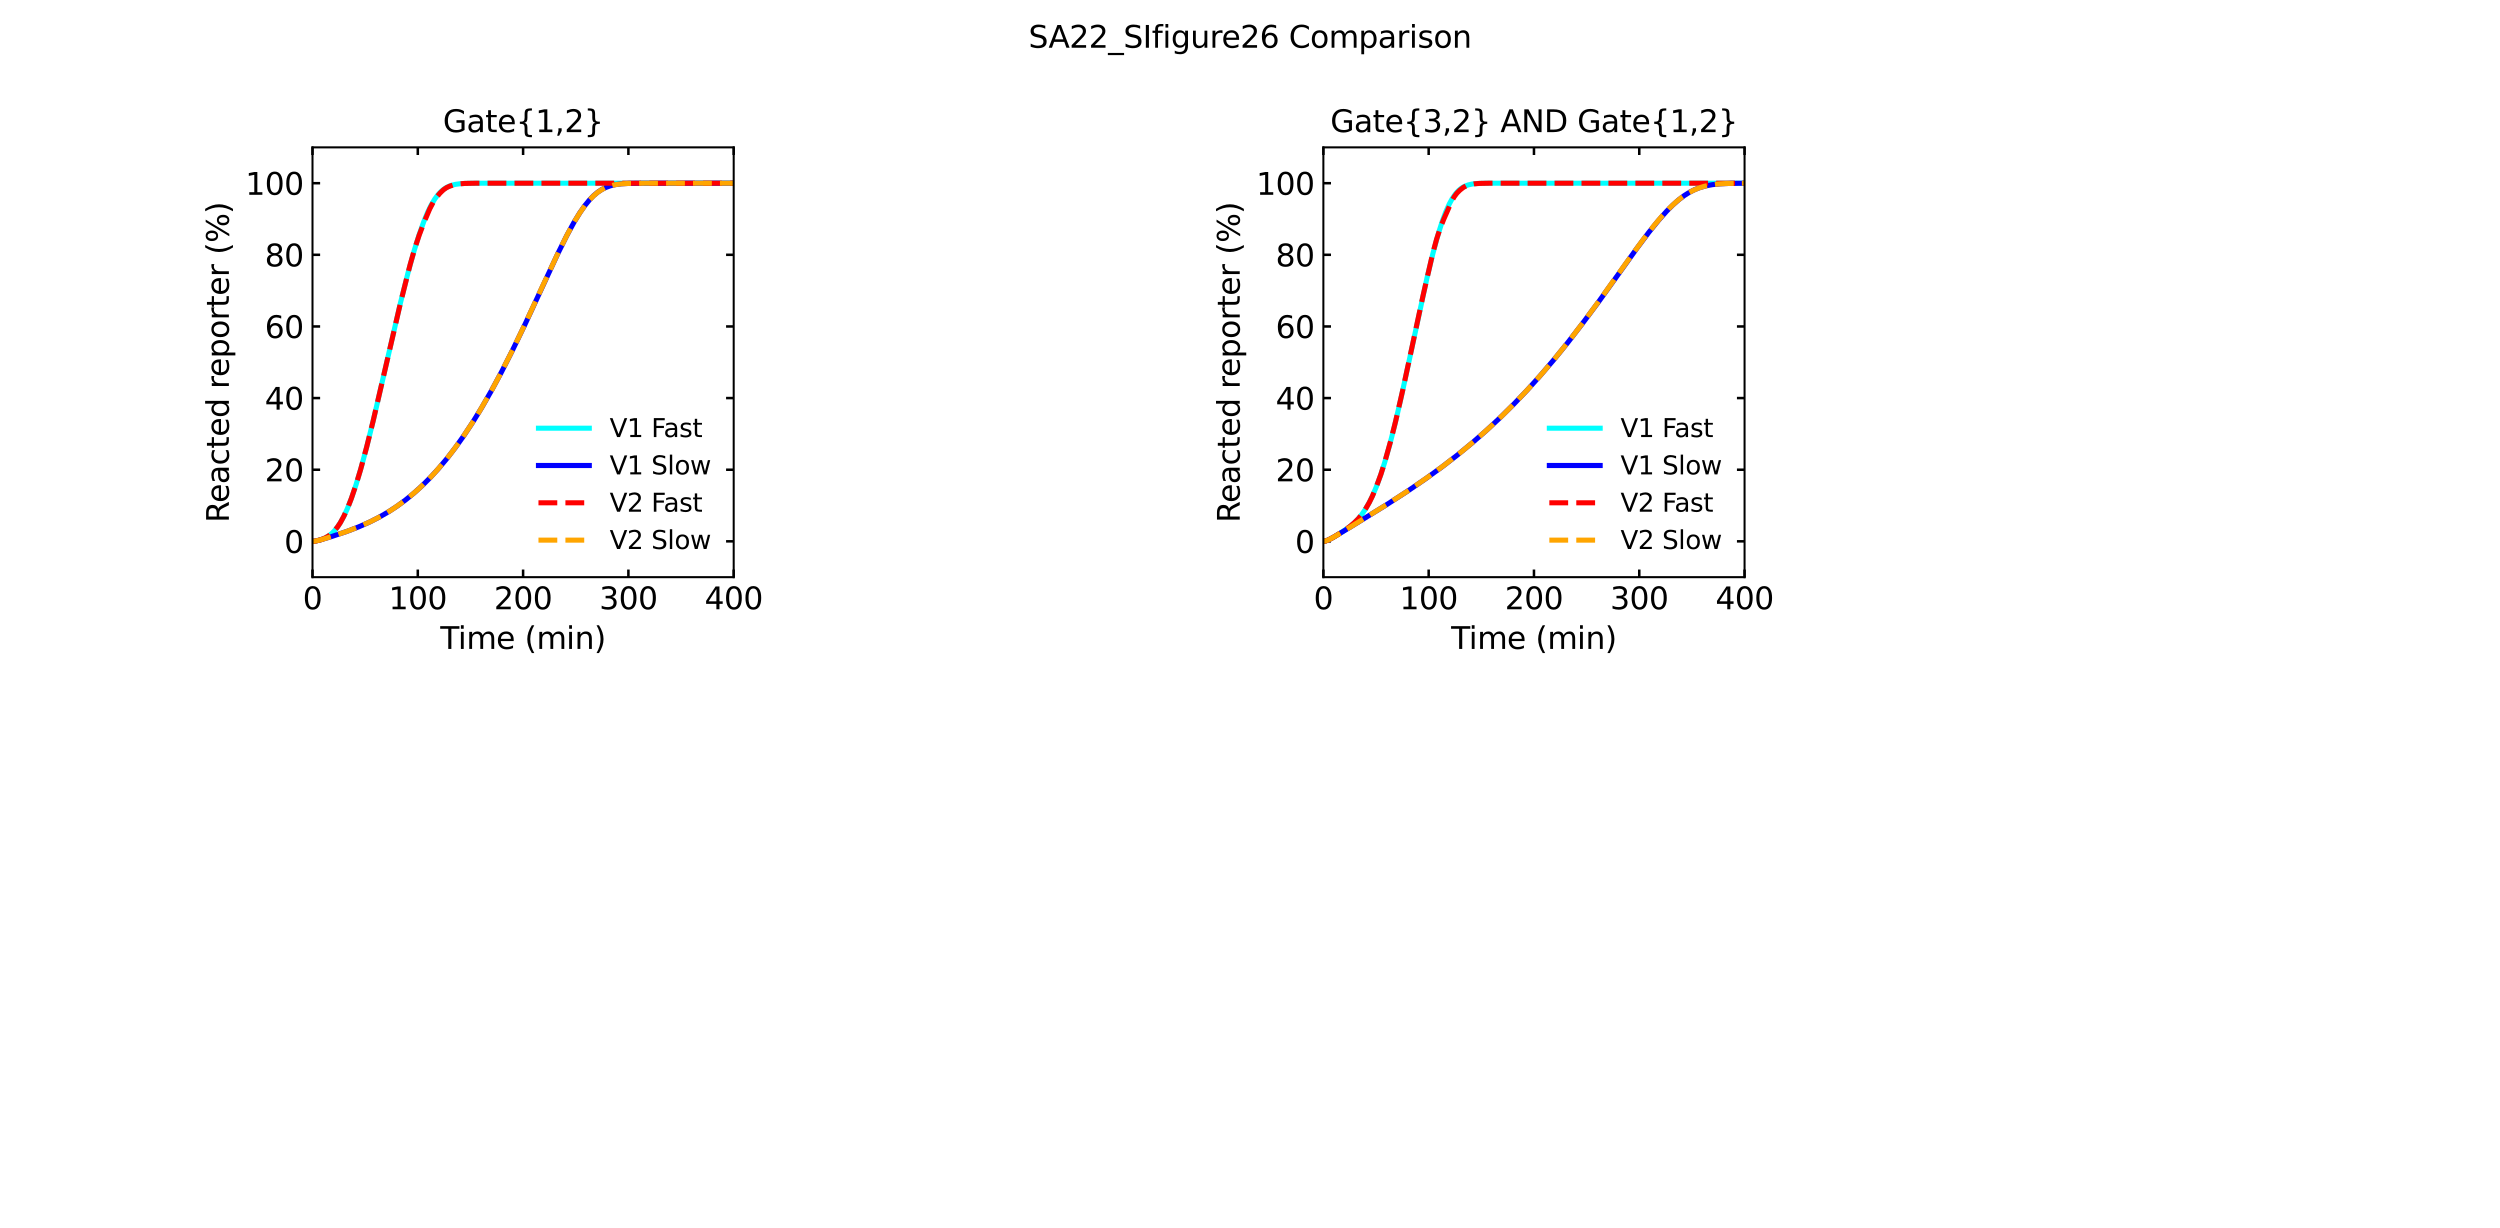 <?xml version="1.0" encoding="utf-8" standalone="no"?>
<!DOCTYPE svg PUBLIC "-//W3C//DTD SVG 1.1//EN"
  "http://www.w3.org/Graphics/SVG/1.1/DTD/svg11.dtd">
<svg xmlns:xlink="http://www.w3.org/1999/xlink" width="983.52pt" height="483.12pt" viewBox="0 0 983.52 483.12" xmlns="http://www.w3.org/2000/svg" version="1.1">
 <defs>
  <style type="text/css">*{stroke-linejoin: round; stroke-linecap: butt}</style>
 </defs>
 <g id="figure_1">
  <g id="patch_1">
   <path d="M 0 483.12 
L 983.52 483.12 
L 983.52 0 
L 0 0 
z
" style="fill: #ffffff"/>
  </g>
  <g id="axes_1">
   <g id="patch_2">
    <path d="M 122.94 227.066 
L 288.642 227.066 
L 288.642 57.974 
L 122.94 57.974 
z
" style="fill: #ffffff"/>
   </g>
   <g id="matplotlib.axis_1">
    <g id="xtick_1">
     <g id="line2d_1">
      <defs>
       <path id="m96dd3cc6e0" d="M 0 0 
L 0 -3 
" style="stroke: #000000"/>
      </defs>
      <g>
       <use xlink:href="#m96dd3cc6e0" x="122.94" y="227.066" style="stroke: #000000"/>
      </g>
     </g>
     <g id="line2d_2">
      <defs>
       <path id="m9568bfe55d" d="M 0 0 
L 0 3 
" style="stroke: #000000"/>
      </defs>
      <g>
       <use xlink:href="#m9568bfe55d" x="122.94" y="57.974" style="stroke: #000000"/>
      </g>
     </g>
     <g id="text_1">
      <!-- 0 -->
      <g transform="translate(119.123 239.685)scale(0.12 -0.12)">
       <defs>
        <path id="DejaVuSans-30" d="M 2034 4250 
Q 1547 4250 1301 3770 
Q 1056 3291 1056 2328 
Q 1056 1369 1301 889 
Q 1547 409 2034 409 
Q 2525 409 2770 889 
Q 3016 1369 3016 2328 
Q 3016 3291 2770 3770 
Q 2525 4250 2034 4250 
z
M 2034 4750 
Q 2819 4750 3233 4129 
Q 3647 3509 3647 2328 
Q 3647 1150 3233 529 
Q 2819 -91 2034 -91 
Q 1250 -91 836 529 
Q 422 1150 422 2328 
Q 422 3509 836 4129 
Q 1250 4750 2034 4750 
z
" transform="scale(0.016)"/>
       </defs>
       <use xlink:href="#DejaVuSans-30"/>
      </g>
     </g>
    </g>
    <g id="xtick_2">
     <g id="line2d_3">
      <g>
       <use xlink:href="#m96dd3cc6e0" x="164.365" y="227.066" style="stroke: #000000"/>
      </g>
     </g>
     <g id="line2d_4">
      <g>
       <use xlink:href="#m9568bfe55d" x="164.365" y="57.974" style="stroke: #000000"/>
      </g>
     </g>
     <g id="text_2">
      <!-- 100 -->
      <g transform="translate(152.913 239.685)scale(0.12 -0.12)">
       <defs>
        <path id="DejaVuSans-31" d="M 794 531 
L 1825 531 
L 1825 4091 
L 703 3866 
L 703 4441 
L 1819 4666 
L 2450 4666 
L 2450 531 
L 3481 531 
L 3481 0 
L 794 0 
L 794 531 
z
" transform="scale(0.016)"/>
       </defs>
       <use xlink:href="#DejaVuSans-31"/>
       <use xlink:href="#DejaVuSans-30" x="63.623"/>
       <use xlink:href="#DejaVuSans-30" x="127.246"/>
      </g>
     </g>
    </g>
    <g id="xtick_3">
     <g id="line2d_5">
      <g>
       <use xlink:href="#m96dd3cc6e0" x="205.791" y="227.066" style="stroke: #000000"/>
      </g>
     </g>
     <g id="line2d_6">
      <g>
       <use xlink:href="#m9568bfe55d" x="205.791" y="57.974" style="stroke: #000000"/>
      </g>
     </g>
     <g id="text_3">
      <!-- 200 -->
      <g transform="translate(194.338 239.685)scale(0.12 -0.12)">
       <defs>
        <path id="DejaVuSans-32" d="M 1228 531 
L 3431 531 
L 3431 0 
L 469 0 
L 469 531 
Q 828 903 1448 1529 
Q 2069 2156 2228 2338 
Q 2531 2678 2651 2914 
Q 2772 3150 2772 3378 
Q 2772 3750 2511 3984 
Q 2250 4219 1831 4219 
Q 1534 4219 1204 4116 
Q 875 4013 500 3803 
L 500 4441 
Q 881 4594 1212 4672 
Q 1544 4750 1819 4750 
Q 2544 4750 2975 4387 
Q 3406 4025 3406 3419 
Q 3406 3131 3298 2873 
Q 3191 2616 2906 2266 
Q 2828 2175 2409 1742 
Q 1991 1309 1228 531 
z
" transform="scale(0.016)"/>
       </defs>
       <use xlink:href="#DejaVuSans-32"/>
       <use xlink:href="#DejaVuSans-30" x="63.623"/>
       <use xlink:href="#DejaVuSans-30" x="127.246"/>
      </g>
     </g>
    </g>
    <g id="xtick_4">
     <g id="line2d_7">
      <g>
       <use xlink:href="#m96dd3cc6e0" x="247.216" y="227.066" style="stroke: #000000"/>
      </g>
     </g>
     <g id="line2d_8">
      <g>
       <use xlink:href="#m9568bfe55d" x="247.216" y="57.974" style="stroke: #000000"/>
      </g>
     </g>
     <g id="text_4">
      <!-- 300 -->
      <g transform="translate(235.764 239.685)scale(0.12 -0.12)">
       <defs>
        <path id="DejaVuSans-33" d="M 2597 2516 
Q 3050 2419 3304 2112 
Q 3559 1806 3559 1356 
Q 3559 666 3084 287 
Q 2609 -91 1734 -91 
Q 1441 -91 1130 -33 
Q 819 25 488 141 
L 488 750 
Q 750 597 1062 519 
Q 1375 441 1716 441 
Q 2309 441 2620 675 
Q 2931 909 2931 1356 
Q 2931 1769 2642 2001 
Q 2353 2234 1838 2234 
L 1294 2234 
L 1294 2753 
L 1863 2753 
Q 2328 2753 2575 2939 
Q 2822 3125 2822 3475 
Q 2822 3834 2567 4026 
Q 2313 4219 1838 4219 
Q 1578 4219 1281 4162 
Q 984 4106 628 3988 
L 628 4550 
Q 988 4650 1302 4700 
Q 1616 4750 1894 4750 
Q 2613 4750 3031 4423 
Q 3450 4097 3450 3541 
Q 3450 3153 3228 2886 
Q 3006 2619 2597 2516 
z
" transform="scale(0.016)"/>
       </defs>
       <use xlink:href="#DejaVuSans-33"/>
       <use xlink:href="#DejaVuSans-30" x="63.623"/>
       <use xlink:href="#DejaVuSans-30" x="127.246"/>
      </g>
     </g>
    </g>
    <g id="xtick_5">
     <g id="line2d_9">
      <g>
       <use xlink:href="#m96dd3cc6e0" x="288.642" y="227.066" style="stroke: #000000"/>
      </g>
     </g>
     <g id="line2d_10">
      <g>
       <use xlink:href="#m9568bfe55d" x="288.642" y="57.974" style="stroke: #000000"/>
      </g>
     </g>
     <g id="text_5">
      <!-- 400 -->
      <g transform="translate(277.189 239.685)scale(0.12 -0.12)">
       <defs>
        <path id="DejaVuSans-34" d="M 2419 4116 
L 825 1625 
L 2419 1625 
L 2419 4116 
z
M 2253 4666 
L 3047 4666 
L 3047 1625 
L 3713 1625 
L 3713 1100 
L 3047 1100 
L 3047 0 
L 2419 0 
L 2419 1100 
L 313 1100 
L 313 1709 
L 2253 4666 
z
" transform="scale(0.016)"/>
       </defs>
       <use xlink:href="#DejaVuSans-34"/>
       <use xlink:href="#DejaVuSans-30" x="63.623"/>
       <use xlink:href="#DejaVuSans-30" x="127.246"/>
      </g>
     </g>
    </g>
    <g id="text_6">
     <!-- Time (min) -->
     <g transform="translate(173.208 255.298)scale(0.12 -0.12)">
      <defs>
       <path id="DejaVuSans-54" d="M -19 4666 
L 3928 4666 
L 3928 4134 
L 2272 4134 
L 2272 0 
L 1638 0 
L 1638 4134 
L -19 4134 
L -19 4666 
z
" transform="scale(0.016)"/>
       <path id="DejaVuSans-69" d="M 603 3500 
L 1178 3500 
L 1178 0 
L 603 0 
L 603 3500 
z
M 603 4863 
L 1178 4863 
L 1178 4134 
L 603 4134 
L 603 4863 
z
" transform="scale(0.016)"/>
       <path id="DejaVuSans-6d" d="M 3328 2828 
Q 3544 3216 3844 3400 
Q 4144 3584 4550 3584 
Q 5097 3584 5394 3201 
Q 5691 2819 5691 2113 
L 5691 0 
L 5113 0 
L 5113 2094 
Q 5113 2597 4934 2840 
Q 4756 3084 4391 3084 
Q 3944 3084 3684 2787 
Q 3425 2491 3425 1978 
L 3425 0 
L 2847 0 
L 2847 2094 
Q 2847 2600 2669 2842 
Q 2491 3084 2119 3084 
Q 1678 3084 1418 2786 
Q 1159 2488 1159 1978 
L 1159 0 
L 581 0 
L 581 3500 
L 1159 3500 
L 1159 2956 
Q 1356 3278 1631 3431 
Q 1906 3584 2284 3584 
Q 2666 3584 2933 3390 
Q 3200 3197 3328 2828 
z
" transform="scale(0.016)"/>
       <path id="DejaVuSans-65" d="M 3597 1894 
L 3597 1613 
L 953 1613 
Q 991 1019 1311 708 
Q 1631 397 2203 397 
Q 2534 397 2845 478 
Q 3156 559 3463 722 
L 3463 178 
Q 3153 47 2828 -22 
Q 2503 -91 2169 -91 
Q 1331 -91 842 396 
Q 353 884 353 1716 
Q 353 2575 817 3079 
Q 1281 3584 2069 3584 
Q 2775 3584 3186 3129 
Q 3597 2675 3597 1894 
z
M 3022 2063 
Q 3016 2534 2758 2815 
Q 2500 3097 2075 3097 
Q 1594 3097 1305 2825 
Q 1016 2553 972 2059 
L 3022 2063 
z
" transform="scale(0.016)"/>
       <path id="DejaVuSans-20" transform="scale(0.016)"/>
       <path id="DejaVuSans-28" d="M 1984 4856 
Q 1566 4138 1362 3434 
Q 1159 2731 1159 2009 
Q 1159 1288 1364 580 
Q 1569 -128 1984 -844 
L 1484 -844 
Q 1016 -109 783 600 
Q 550 1309 550 2009 
Q 550 2706 781 3412 
Q 1013 4119 1484 4856 
L 1984 4856 
z
" transform="scale(0.016)"/>
       <path id="DejaVuSans-6e" d="M 3513 2113 
L 3513 0 
L 2938 0 
L 2938 2094 
Q 2938 2591 2744 2837 
Q 2550 3084 2163 3084 
Q 1697 3084 1428 2787 
Q 1159 2491 1159 1978 
L 1159 0 
L 581 0 
L 581 3500 
L 1159 3500 
L 1159 2956 
Q 1366 3272 1645 3428 
Q 1925 3584 2291 3584 
Q 2894 3584 3203 3211 
Q 3513 2838 3513 2113 
z
" transform="scale(0.016)"/>
       <path id="DejaVuSans-29" d="M 513 4856 
L 1013 4856 
Q 1481 4119 1714 3412 
Q 1947 2706 1947 2009 
Q 1947 1309 1714 600 
Q 1481 -109 1013 -844 
L 513 -844 
Q 928 -128 1133 580 
Q 1338 1288 1338 2009 
Q 1338 2731 1133 3434 
Q 928 4138 513 4856 
z
" transform="scale(0.016)"/>
      </defs>
      <use xlink:href="#DejaVuSans-54"/>
      <use xlink:href="#DejaVuSans-69" x="57.959"/>
      <use xlink:href="#DejaVuSans-6d" x="85.742"/>
      <use xlink:href="#DejaVuSans-65" x="183.154"/>
      <use xlink:href="#DejaVuSans-20" x="244.678"/>
      <use xlink:href="#DejaVuSans-28" x="276.465"/>
      <use xlink:href="#DejaVuSans-6d" x="315.479"/>
      <use xlink:href="#DejaVuSans-69" x="412.891"/>
      <use xlink:href="#DejaVuSans-6e" x="440.674"/>
      <use xlink:href="#DejaVuSans-29" x="504.053"/>
     </g>
    </g>
   </g>
   <g id="matplotlib.axis_2">
    <g id="ytick_1">
     <g id="line2d_11">
      <defs>
       <path id="m22b0c2c3ea" d="M 0 0 
L 3 0 
" style="stroke: #000000"/>
      </defs>
      <g>
       <use xlink:href="#m22b0c2c3ea" x="122.94" y="212.975" style="stroke: #000000"/>
      </g>
     </g>
     <g id="line2d_12">
      <defs>
       <path id="m6703cfefef" d="M 0 0 
L -3 0 
" style="stroke: #000000"/>
      </defs>
      <g>
       <use xlink:href="#m6703cfefef" x="288.642" y="212.975" style="stroke: #000000"/>
      </g>
     </g>
     <g id="text_7">
      <!-- 0 -->
      <g transform="translate(111.805 217.534)scale(0.12 -0.12)">
       <use xlink:href="#DejaVuSans-30"/>
      </g>
     </g>
    </g>
    <g id="ytick_2">
     <g id="line2d_13">
      <g>
       <use xlink:href="#m22b0c2c3ea" x="122.94" y="184.793" style="stroke: #000000"/>
      </g>
     </g>
     <g id="line2d_14">
      <g>
       <use xlink:href="#m6703cfefef" x="288.642" y="184.793" style="stroke: #000000"/>
      </g>
     </g>
     <g id="text_8">
      <!-- 20 -->
      <g transform="translate(104.17 189.352)scale(0.12 -0.12)">
       <use xlink:href="#DejaVuSans-32"/>
       <use xlink:href="#DejaVuSans-30" x="63.623"/>
      </g>
     </g>
    </g>
    <g id="ytick_3">
     <g id="line2d_15">
      <g>
       <use xlink:href="#m22b0c2c3ea" x="122.94" y="156.611" style="stroke: #000000"/>
      </g>
     </g>
     <g id="line2d_16">
      <g>
       <use xlink:href="#m6703cfefef" x="288.642" y="156.611" style="stroke: #000000"/>
      </g>
     </g>
     <g id="text_9">
      <!-- 40 -->
      <g transform="translate(104.17 161.17)scale(0.12 -0.12)">
       <use xlink:href="#DejaVuSans-34"/>
       <use xlink:href="#DejaVuSans-30" x="63.623"/>
      </g>
     </g>
    </g>
    <g id="ytick_4">
     <g id="line2d_17">
      <g>
       <use xlink:href="#m22b0c2c3ea" x="122.94" y="128.429" style="stroke: #000000"/>
      </g>
     </g>
     <g id="line2d_18">
      <g>
       <use xlink:href="#m6703cfefef" x="288.642" y="128.429" style="stroke: #000000"/>
      </g>
     </g>
     <g id="text_10">
      <!-- 60 -->
      <g transform="translate(104.17 132.988)scale(0.12 -0.12)">
       <defs>
        <path id="DejaVuSans-36" d="M 2113 2584 
Q 1688 2584 1439 2293 
Q 1191 2003 1191 1497 
Q 1191 994 1439 701 
Q 1688 409 2113 409 
Q 2538 409 2786 701 
Q 3034 994 3034 1497 
Q 3034 2003 2786 2293 
Q 2538 2584 2113 2584 
z
M 3366 4563 
L 3366 3988 
Q 3128 4100 2886 4159 
Q 2644 4219 2406 4219 
Q 1781 4219 1451 3797 
Q 1122 3375 1075 2522 
Q 1259 2794 1537 2939 
Q 1816 3084 2150 3084 
Q 2853 3084 3261 2657 
Q 3669 2231 3669 1497 
Q 3669 778 3244 343 
Q 2819 -91 2113 -91 
Q 1303 -91 875 529 
Q 447 1150 447 2328 
Q 447 3434 972 4092 
Q 1497 4750 2381 4750 
Q 2619 4750 2861 4703 
Q 3103 4656 3366 4563 
z
" transform="scale(0.016)"/>
       </defs>
       <use xlink:href="#DejaVuSans-36"/>
       <use xlink:href="#DejaVuSans-30" x="63.623"/>
      </g>
     </g>
    </g>
    <g id="ytick_5">
     <g id="line2d_19">
      <g>
       <use xlink:href="#m22b0c2c3ea" x="122.94" y="100.247" style="stroke: #000000"/>
      </g>
     </g>
     <g id="line2d_20">
      <g>
       <use xlink:href="#m6703cfefef" x="288.642" y="100.247" style="stroke: #000000"/>
      </g>
     </g>
     <g id="text_11">
      <!-- 80 -->
      <g transform="translate(104.17 104.806)scale(0.12 -0.12)">
       <defs>
        <path id="DejaVuSans-38" d="M 2034 2216 
Q 1584 2216 1326 1975 
Q 1069 1734 1069 1313 
Q 1069 891 1326 650 
Q 1584 409 2034 409 
Q 2484 409 2743 651 
Q 3003 894 3003 1313 
Q 3003 1734 2745 1975 
Q 2488 2216 2034 2216 
z
M 1403 2484 
Q 997 2584 770 2862 
Q 544 3141 544 3541 
Q 544 4100 942 4425 
Q 1341 4750 2034 4750 
Q 2731 4750 3128 4425 
Q 3525 4100 3525 3541 
Q 3525 3141 3298 2862 
Q 3072 2584 2669 2484 
Q 3125 2378 3379 2068 
Q 3634 1759 3634 1313 
Q 3634 634 3220 271 
Q 2806 -91 2034 -91 
Q 1263 -91 848 271 
Q 434 634 434 1313 
Q 434 1759 690 2068 
Q 947 2378 1403 2484 
z
M 1172 3481 
Q 1172 3119 1398 2916 
Q 1625 2713 2034 2713 
Q 2441 2713 2670 2916 
Q 2900 3119 2900 3481 
Q 2900 3844 2670 4047 
Q 2441 4250 2034 4250 
Q 1625 4250 1398 4047 
Q 1172 3844 1172 3481 
z
" transform="scale(0.016)"/>
       </defs>
       <use xlink:href="#DejaVuSans-38"/>
       <use xlink:href="#DejaVuSans-30" x="63.623"/>
      </g>
     </g>
    </g>
    <g id="ytick_6">
     <g id="line2d_21">
      <g>
       <use xlink:href="#m22b0c2c3ea" x="122.94" y="72.065" style="stroke: #000000"/>
      </g>
     </g>
     <g id="line2d_22">
      <g>
       <use xlink:href="#m6703cfefef" x="288.642" y="72.065" style="stroke: #000000"/>
      </g>
     </g>
     <g id="text_12">
      <!-- 100 -->
      <g transform="translate(96.535 76.624)scale(0.12 -0.12)">
       <use xlink:href="#DejaVuSans-31"/>
       <use xlink:href="#DejaVuSans-30" x="63.623"/>
       <use xlink:href="#DejaVuSans-30" x="127.246"/>
      </g>
     </g>
    </g>
    <g id="text_13">
     <!-- Reacted reporter (%) -->
     <g transform="translate(90.039 205.618)rotate(-90)scale(0.12 -0.12)">
      <defs>
       <path id="DejaVuSans-52" d="M 2841 2188 
Q 3044 2119 3236 1894 
Q 3428 1669 3622 1275 
L 4263 0 
L 3584 0 
L 2988 1197 
Q 2756 1666 2539 1819 
Q 2322 1972 1947 1972 
L 1259 1972 
L 1259 0 
L 628 0 
L 628 4666 
L 2053 4666 
Q 2853 4666 3247 4331 
Q 3641 3997 3641 3322 
Q 3641 2881 3436 2590 
Q 3231 2300 2841 2188 
z
M 1259 4147 
L 1259 2491 
L 2053 2491 
Q 2509 2491 2742 2702 
Q 2975 2913 2975 3322 
Q 2975 3731 2742 3939 
Q 2509 4147 2053 4147 
L 1259 4147 
z
" transform="scale(0.016)"/>
       <path id="DejaVuSans-61" d="M 2194 1759 
Q 1497 1759 1228 1600 
Q 959 1441 959 1056 
Q 959 750 1161 570 
Q 1363 391 1709 391 
Q 2188 391 2477 730 
Q 2766 1069 2766 1631 
L 2766 1759 
L 2194 1759 
z
M 3341 1997 
L 3341 0 
L 2766 0 
L 2766 531 
Q 2569 213 2275 61 
Q 1981 -91 1556 -91 
Q 1019 -91 701 211 
Q 384 513 384 1019 
Q 384 1609 779 1909 
Q 1175 2209 1959 2209 
L 2766 2209 
L 2766 2266 
Q 2766 2663 2505 2880 
Q 2244 3097 1772 3097 
Q 1472 3097 1187 3025 
Q 903 2953 641 2809 
L 641 3341 
Q 956 3463 1253 3523 
Q 1550 3584 1831 3584 
Q 2591 3584 2966 3190 
Q 3341 2797 3341 1997 
z
" transform="scale(0.016)"/>
       <path id="DejaVuSans-63" d="M 3122 3366 
L 3122 2828 
Q 2878 2963 2633 3030 
Q 2388 3097 2138 3097 
Q 1578 3097 1268 2742 
Q 959 2388 959 1747 
Q 959 1106 1268 751 
Q 1578 397 2138 397 
Q 2388 397 2633 464 
Q 2878 531 3122 666 
L 3122 134 
Q 2881 22 2623 -34 
Q 2366 -91 2075 -91 
Q 1284 -91 818 406 
Q 353 903 353 1747 
Q 353 2603 823 3093 
Q 1294 3584 2113 3584 
Q 2378 3584 2631 3529 
Q 2884 3475 3122 3366 
z
" transform="scale(0.016)"/>
       <path id="DejaVuSans-74" d="M 1172 4494 
L 1172 3500 
L 2356 3500 
L 2356 3053 
L 1172 3053 
L 1172 1153 
Q 1172 725 1289 603 
Q 1406 481 1766 481 
L 2356 481 
L 2356 0 
L 1766 0 
Q 1100 0 847 248 
Q 594 497 594 1153 
L 594 3053 
L 172 3053 
L 172 3500 
L 594 3500 
L 594 4494 
L 1172 4494 
z
" transform="scale(0.016)"/>
       <path id="DejaVuSans-64" d="M 2906 2969 
L 2906 4863 
L 3481 4863 
L 3481 0 
L 2906 0 
L 2906 525 
Q 2725 213 2448 61 
Q 2172 -91 1784 -91 
Q 1150 -91 751 415 
Q 353 922 353 1747 
Q 353 2572 751 3078 
Q 1150 3584 1784 3584 
Q 2172 3584 2448 3432 
Q 2725 3281 2906 2969 
z
M 947 1747 
Q 947 1113 1208 752 
Q 1469 391 1925 391 
Q 2381 391 2643 752 
Q 2906 1113 2906 1747 
Q 2906 2381 2643 2742 
Q 2381 3103 1925 3103 
Q 1469 3103 1208 2742 
Q 947 2381 947 1747 
z
" transform="scale(0.016)"/>
       <path id="DejaVuSans-72" d="M 2631 2963 
Q 2534 3019 2420 3045 
Q 2306 3072 2169 3072 
Q 1681 3072 1420 2755 
Q 1159 2438 1159 1844 
L 1159 0 
L 581 0 
L 581 3500 
L 1159 3500 
L 1159 2956 
Q 1341 3275 1631 3429 
Q 1922 3584 2338 3584 
Q 2397 3584 2469 3576 
Q 2541 3569 2628 3553 
L 2631 2963 
z
" transform="scale(0.016)"/>
       <path id="DejaVuSans-70" d="M 1159 525 
L 1159 -1331 
L 581 -1331 
L 581 3500 
L 1159 3500 
L 1159 2969 
Q 1341 3281 1617 3432 
Q 1894 3584 2278 3584 
Q 2916 3584 3314 3078 
Q 3713 2572 3713 1747 
Q 3713 922 3314 415 
Q 2916 -91 2278 -91 
Q 1894 -91 1617 61 
Q 1341 213 1159 525 
z
M 3116 1747 
Q 3116 2381 2855 2742 
Q 2594 3103 2138 3103 
Q 1681 3103 1420 2742 
Q 1159 2381 1159 1747 
Q 1159 1113 1420 752 
Q 1681 391 2138 391 
Q 2594 391 2855 752 
Q 3116 1113 3116 1747 
z
" transform="scale(0.016)"/>
       <path id="DejaVuSans-6f" d="M 1959 3097 
Q 1497 3097 1228 2736 
Q 959 2375 959 1747 
Q 959 1119 1226 758 
Q 1494 397 1959 397 
Q 2419 397 2687 759 
Q 2956 1122 2956 1747 
Q 2956 2369 2687 2733 
Q 2419 3097 1959 3097 
z
M 1959 3584 
Q 2709 3584 3137 3096 
Q 3566 2609 3566 1747 
Q 3566 888 3137 398 
Q 2709 -91 1959 -91 
Q 1206 -91 779 398 
Q 353 888 353 1747 
Q 353 2609 779 3096 
Q 1206 3584 1959 3584 
z
" transform="scale(0.016)"/>
       <path id="DejaVuSans-25" d="M 4653 2053 
Q 4381 2053 4226 1822 
Q 4072 1591 4072 1178 
Q 4072 772 4226 539 
Q 4381 306 4653 306 
Q 4919 306 5073 539 
Q 5228 772 5228 1178 
Q 5228 1588 5073 1820 
Q 4919 2053 4653 2053 
z
M 4653 2450 
Q 5147 2450 5437 2106 
Q 5728 1763 5728 1178 
Q 5728 594 5436 251 
Q 5144 -91 4653 -91 
Q 4153 -91 3862 251 
Q 3572 594 3572 1178 
Q 3572 1766 3864 2108 
Q 4156 2450 4653 2450 
z
M 1428 4353 
Q 1159 4353 1004 4120 
Q 850 3888 850 3481 
Q 850 3069 1003 2837 
Q 1156 2606 1428 2606 
Q 1700 2606 1854 2837 
Q 2009 3069 2009 3481 
Q 2009 3884 1853 4118 
Q 1697 4353 1428 4353 
z
M 4250 4750 
L 4750 4750 
L 1831 -91 
L 1331 -91 
L 4250 4750 
z
M 1428 4750 
Q 1922 4750 2215 4408 
Q 2509 4066 2509 3481 
Q 2509 2891 2217 2550 
Q 1925 2209 1428 2209 
Q 931 2209 642 2551 
Q 353 2894 353 3481 
Q 353 4063 643 4406 
Q 934 4750 1428 4750 
z
" transform="scale(0.016)"/>
      </defs>
      <use xlink:href="#DejaVuSans-52"/>
      <use xlink:href="#DejaVuSans-65" x="64.982"/>
      <use xlink:href="#DejaVuSans-61" x="126.506"/>
      <use xlink:href="#DejaVuSans-63" x="187.785"/>
      <use xlink:href="#DejaVuSans-74" x="242.766"/>
      <use xlink:href="#DejaVuSans-65" x="281.975"/>
      <use xlink:href="#DejaVuSans-64" x="343.498"/>
      <use xlink:href="#DejaVuSans-20" x="406.975"/>
      <use xlink:href="#DejaVuSans-72" x="438.762"/>
      <use xlink:href="#DejaVuSans-65" x="477.625"/>
      <use xlink:href="#DejaVuSans-70" x="539.148"/>
      <use xlink:href="#DejaVuSans-6f" x="602.625"/>
      <use xlink:href="#DejaVuSans-72" x="663.807"/>
      <use xlink:href="#DejaVuSans-74" x="704.92"/>
      <use xlink:href="#DejaVuSans-65" x="744.129"/>
      <use xlink:href="#DejaVuSans-72" x="805.652"/>
      <use xlink:href="#DejaVuSans-20" x="846.766"/>
      <use xlink:href="#DejaVuSans-28" x="878.553"/>
      <use xlink:href="#DejaVuSans-25" x="917.566"/>
      <use xlink:href="#DejaVuSans-29" x="1012.586"/>
     </g>
    </g>
   </g>
   <g id="line2d_23">
    <path d="M 122.94 212.975 
L 124.133 212.854 
L 125.923 212.41 
L 127.712 211.726 
L 129.104 210.956 
L 130.297 210.065 
L 131.49 208.908 
L 132.683 207.447 
L 133.876 205.658 
L 135.268 203.122 
L 136.66 200.094 
L 138.251 196.045 
L 140.04 190.777 
L 142.029 184.147 
L 144.216 176.031 
L 147 164.772 
L 150.977 147.583 
L 157.539 119.159 
L 160.521 107.287 
L 162.907 98.688 
L 164.896 92.313 
L 166.685 87.28 
L 168.276 83.424 
L 169.668 80.583 
L 171.06 78.269 
L 172.253 76.666 
L 173.645 75.205 
L 174.838 74.259 
L 176.23 73.452 
L 177.622 72.904 
L 179.212 72.515 
L 181.4 72.239 
L 184.581 72.1 
L 192.734 72.066 
L 288.774 72.065 
L 288.774 72.065 
" clip-path="url(#p739c02ff8d)" style="fill: none; stroke: #00ffff; stroke-width: 2; stroke-linecap: square"/>
   </g>
   <g id="line2d_24">
    <path d="M 122.94 212.975 
L 124.133 212.855 
L 126.121 212.382 
L 130.695 210.999 
L 136.66 208.986 
L 141.233 207.22 
L 145.409 205.369 
L 149.187 203.45 
L 152.766 201.381 
L 156.147 199.176 
L 159.527 196.703 
L 162.907 193.939 
L 166.089 191.057 
L 169.27 187.886 
L 172.452 184.413 
L 175.832 180.38 
L 179.212 175.992 
L 182.593 171.237 
L 185.973 166.111 
L 189.552 160.282 
L 193.33 153.704 
L 197.307 146.315 
L 201.483 138.071 
L 206.454 127.788 
L 212.618 114.489 
L 219.378 99.927 
L 222.958 92.708 
L 225.741 87.59 
L 228.127 83.678 
L 230.116 80.84 
L 231.905 78.638 
L 233.496 76.996 
L 235.087 75.654 
L 236.678 74.59 
L 238.268 73.781 
L 240.058 73.125 
L 242.046 72.646 
L 244.433 72.32 
L 247.614 72.138 
L 253.579 72.069 
L 288.774 72.065 
L 288.774 72.065 
" clip-path="url(#p739c02ff8d)" style="fill: none; stroke: #0000ff; stroke-width: 2; stroke-linecap: square"/>
   </g>
   <g id="line2d_25">
    <path d="M 122.94 212.975 
L 124.133 212.854 
L 125.923 212.41 
L 127.513 211.816 
L 128.905 211.081 
L 130.098 210.23 
L 131.291 209.099 
L 132.683 207.447 
L 133.876 205.664 
L 135.268 203.092 
L 136.859 199.621 
L 138.251 196.019 
L 140.04 190.749 
L 141.83 184.829 
L 144.216 175.975 
L 146.801 165.587 
L 151.573 145.002 
L 157.539 119.244 
L 161.317 104.224 
L 163.106 97.956 
L 164.896 92.536 
L 166.884 87.311 
L 169.071 82.134 
L 170.463 79.499 
L 171.656 77.695 
L 173.048 76.017 
L 174.44 74.674 
L 175.633 73.838 
L 176.826 73.27 
L 178.616 72.69 
L 180.207 72.385 
L 182.791 72.161 
L 186.967 72.076 
L 207.448 72.065 
L 288.774 72.065 
L 288.774 72.065 
" clip-path="url(#p739c02ff8d)" style="fill: none; stroke-dasharray: 7.4,3.2; stroke-dashoffset: 0; stroke: #ff0000; stroke-width: 2"/>
   </g>
   <g id="line2d_26">
    <path d="M 122.94 212.975 
L 124.133 212.855 
L 126.121 212.382 
L 130.496 211.062 
L 136.461 209.054 
L 141.432 207.137 
L 146.006 205.081 
L 150.181 202.903 
L 154.357 200.383 
L 157.936 197.899 
L 160.72 195.754 
L 164.697 192.363 
L 168.276 188.902 
L 171.06 185.961 
L 175.037 181.372 
L 178.019 177.555 
L 181.598 172.674 
L 185.575 166.716 
L 188.558 161.929 
L 193.33 153.703 
L 196.512 147.781 
L 201.681 137.676 
L 206.851 126.875 
L 213.811 111.793 
L 219.975 98.629 
L 223.355 91.918 
L 225.94 87.237 
L 228.127 83.691 
L 230.116 80.868 
L 231.905 78.679 
L 233.496 77.042 
L 235.087 75.7 
L 236.877 74.499 
L 238.467 73.699 
L 240.058 73.138 
L 242.245 72.617 
L 244.433 72.328 
L 248.012 72.13 
L 254.971 72.068 
L 288.774 72.065 
L 288.774 72.065 
" clip-path="url(#p739c02ff8d)" style="fill: none; stroke-dasharray: 7.4,3.2; stroke-dashoffset: 0; stroke: #ffa500; stroke-width: 2"/>
   </g>
   <g id="patch_3">
    <path d="M 122.94 227.066 
L 122.94 57.974 
" style="fill: none; stroke: #000000; stroke-width: 0.8; stroke-linejoin: miter; stroke-linecap: square"/>
   </g>
   <g id="patch_4">
    <path d="M 288.642 227.066 
L 288.642 57.974 
" style="fill: none; stroke: #000000; stroke-width: 0.8; stroke-linejoin: miter; stroke-linecap: square"/>
   </g>
   <g id="patch_5">
    <path d="M 122.94 227.066 
L 288.642 227.066 
" style="fill: none; stroke: #000000; stroke-width: 0.8; stroke-linejoin: miter; stroke-linecap: square"/>
   </g>
   <g id="patch_6">
    <path d="M 122.94 57.974 
L 288.642 57.974 
" style="fill: none; stroke: #000000; stroke-width: 0.8; stroke-linejoin: miter; stroke-linecap: square"/>
   </g>
   <g id="text_14">
    <!-- Gate{1,2} -->
    <g transform="translate(174.244 51.974)scale(0.12 -0.12)">
     <defs>
      <path id="DejaVuSans-47" d="M 3809 666 
L 3809 1919 
L 2778 1919 
L 2778 2438 
L 4434 2438 
L 4434 434 
Q 4069 175 3628 42 
Q 3188 -91 2688 -91 
Q 1594 -91 976 548 
Q 359 1188 359 2328 
Q 359 3472 976 4111 
Q 1594 4750 2688 4750 
Q 3144 4750 3555 4637 
Q 3966 4525 4313 4306 
L 4313 3634 
Q 3963 3931 3569 4081 
Q 3175 4231 2741 4231 
Q 1884 4231 1454 3753 
Q 1025 3275 1025 2328 
Q 1025 1384 1454 906 
Q 1884 428 2741 428 
Q 3075 428 3337 486 
Q 3600 544 3809 666 
z
" transform="scale(0.016)"/>
      <path id="DejaVuSans-7b" d="M 3272 -594 
L 3272 -1044 
L 3078 -1044 
Q 2300 -1044 2036 -812 
Q 1772 -581 1772 109 
L 1772 856 
Q 1772 1328 1603 1509 
Q 1434 1691 991 1691 
L 800 1691 
L 800 2138 
L 991 2138 
Q 1438 2138 1605 2317 
Q 1772 2497 1772 2963 
L 1772 3713 
Q 1772 4403 2036 4633 
Q 2300 4863 3078 4863 
L 3272 4863 
L 3272 4416 
L 3059 4416 
Q 2619 4416 2484 4278 
Q 2350 4141 2350 3700 
L 2350 2925 
Q 2350 2434 2208 2212 
Q 2066 1991 1722 1913 
Q 2069 1828 2209 1606 
Q 2350 1384 2350 897 
L 2350 122 
Q 2350 -319 2484 -456 
Q 2619 -594 3059 -594 
L 3272 -594 
z
" transform="scale(0.016)"/>
      <path id="DejaVuSans-2c" d="M 750 794 
L 1409 794 
L 1409 256 
L 897 -744 
L 494 -744 
L 750 256 
L 750 794 
z
" transform="scale(0.016)"/>
      <path id="DejaVuSans-7d" d="M 800 -594 
L 1019 -594 
Q 1456 -594 1589 -459 
Q 1722 -325 1722 122 
L 1722 897 
Q 1722 1384 1862 1606 
Q 2003 1828 2350 1913 
Q 2003 1991 1862 2212 
Q 1722 2434 1722 2925 
L 1722 3700 
Q 1722 4144 1589 4280 
Q 1456 4416 1019 4416 
L 800 4416 
L 800 4863 
L 997 4863 
Q 1775 4863 2036 4633 
Q 2297 4403 2297 3713 
L 2297 2963 
Q 2297 2497 2465 2317 
Q 2634 2138 3078 2138 
L 3272 2138 
L 3272 1691 
L 3078 1691 
Q 2634 1691 2465 1509 
Q 2297 1328 2297 856 
L 2297 109 
Q 2297 -581 2036 -812 
Q 1775 -1044 997 -1044 
L 800 -1044 
L 800 -594 
z
" transform="scale(0.016)"/>
     </defs>
     <use xlink:href="#DejaVuSans-47"/>
     <use xlink:href="#DejaVuSans-61" x="77.49"/>
     <use xlink:href="#DejaVuSans-74" x="138.77"/>
     <use xlink:href="#DejaVuSans-65" x="177.979"/>
     <use xlink:href="#DejaVuSans-7b" x="239.502"/>
     <use xlink:href="#DejaVuSans-31" x="303.125"/>
     <use xlink:href="#DejaVuSans-2c" x="366.748"/>
     <use xlink:href="#DejaVuSans-32" x="398.535"/>
     <use xlink:href="#DejaVuSans-7d" x="462.158"/>
    </g>
   </g>
   <g id="legend_1">
    <g id="line2d_27">
     <path d="M 211.837 168.452 
L 221.837 168.452 
L 231.837 168.452 
" style="fill: none; stroke: #00ffff; stroke-width: 2; stroke-linecap: square"/>
    </g>
    <g id="text_15">
     <!-- V1 Fast -->
     <g transform="translate(239.837 171.952)scale(0.1 -0.1)">
      <defs>
       <path id="DejaVuSans-56" d="M 1831 0 
L 50 4666 
L 709 4666 
L 2188 738 
L 3669 4666 
L 4325 4666 
L 2547 0 
L 1831 0 
z
" transform="scale(0.016)"/>
       <path id="DejaVuSans-46" d="M 628 4666 
L 3309 4666 
L 3309 4134 
L 1259 4134 
L 1259 2759 
L 3109 2759 
L 3109 2228 
L 1259 2228 
L 1259 0 
L 628 0 
L 628 4666 
z
" transform="scale(0.016)"/>
       <path id="DejaVuSans-73" d="M 2834 3397 
L 2834 2853 
Q 2591 2978 2328 3040 
Q 2066 3103 1784 3103 
Q 1356 3103 1142 2972 
Q 928 2841 928 2578 
Q 928 2378 1081 2264 
Q 1234 2150 1697 2047 
L 1894 2003 
Q 2506 1872 2764 1633 
Q 3022 1394 3022 966 
Q 3022 478 2636 193 
Q 2250 -91 1575 -91 
Q 1294 -91 989 -36 
Q 684 19 347 128 
L 347 722 
Q 666 556 975 473 
Q 1284 391 1588 391 
Q 1994 391 2212 530 
Q 2431 669 2431 922 
Q 2431 1156 2273 1281 
Q 2116 1406 1581 1522 
L 1381 1569 
Q 847 1681 609 1914 
Q 372 2147 372 2553 
Q 372 3047 722 3315 
Q 1072 3584 1716 3584 
Q 2034 3584 2315 3537 
Q 2597 3491 2834 3397 
z
" transform="scale(0.016)"/>
      </defs>
      <use xlink:href="#DejaVuSans-56"/>
      <use xlink:href="#DejaVuSans-31" x="68.408"/>
      <use xlink:href="#DejaVuSans-20" x="132.031"/>
      <use xlink:href="#DejaVuSans-46" x="163.818"/>
      <use xlink:href="#DejaVuSans-61" x="212.213"/>
      <use xlink:href="#DejaVuSans-73" x="273.492"/>
      <use xlink:href="#DejaVuSans-74" x="325.592"/>
     </g>
    </g>
    <g id="line2d_28">
     <path d="M 211.837 183.13 
L 221.837 183.13 
L 231.837 183.13 
" style="fill: none; stroke: #0000ff; stroke-width: 2; stroke-linecap: square"/>
    </g>
    <g id="text_16">
     <!-- V1 Slow -->
     <g transform="translate(239.837 186.63)scale(0.1 -0.1)">
      <defs>
       <path id="DejaVuSans-53" d="M 3425 4513 
L 3425 3897 
Q 3066 4069 2747 4153 
Q 2428 4238 2131 4238 
Q 1616 4238 1336 4038 
Q 1056 3838 1056 3469 
Q 1056 3159 1242 3001 
Q 1428 2844 1947 2747 
L 2328 2669 
Q 3034 2534 3370 2195 
Q 3706 1856 3706 1288 
Q 3706 609 3251 259 
Q 2797 -91 1919 -91 
Q 1588 -91 1214 -16 
Q 841 59 441 206 
L 441 856 
Q 825 641 1194 531 
Q 1563 422 1919 422 
Q 2459 422 2753 634 
Q 3047 847 3047 1241 
Q 3047 1584 2836 1778 
Q 2625 1972 2144 2069 
L 1759 2144 
Q 1053 2284 737 2584 
Q 422 2884 422 3419 
Q 422 4038 858 4394 
Q 1294 4750 2059 4750 
Q 2388 4750 2728 4690 
Q 3069 4631 3425 4513 
z
" transform="scale(0.016)"/>
       <path id="DejaVuSans-6c" d="M 603 4863 
L 1178 4863 
L 1178 0 
L 603 0 
L 603 4863 
z
" transform="scale(0.016)"/>
       <path id="DejaVuSans-77" d="M 269 3500 
L 844 3500 
L 1563 769 
L 2278 3500 
L 2956 3500 
L 3675 769 
L 4391 3500 
L 4966 3500 
L 4050 0 
L 3372 0 
L 2619 2869 
L 1863 0 
L 1184 0 
L 269 3500 
z
" transform="scale(0.016)"/>
      </defs>
      <use xlink:href="#DejaVuSans-56"/>
      <use xlink:href="#DejaVuSans-31" x="68.408"/>
      <use xlink:href="#DejaVuSans-20" x="132.031"/>
      <use xlink:href="#DejaVuSans-53" x="163.818"/>
      <use xlink:href="#DejaVuSans-6c" x="227.295"/>
      <use xlink:href="#DejaVuSans-6f" x="255.078"/>
      <use xlink:href="#DejaVuSans-77" x="316.26"/>
     </g>
    </g>
    <g id="line2d_29">
     <path d="M 211.837 197.809 
L 221.837 197.809 
L 231.837 197.809 
" style="fill: none; stroke-dasharray: 7.4,3.2; stroke-dashoffset: 0; stroke: #ff0000; stroke-width: 2"/>
    </g>
    <g id="text_17">
     <!-- V2 Fast -->
     <g transform="translate(239.837 201.309)scale(0.1 -0.1)">
      <use xlink:href="#DejaVuSans-56"/>
      <use xlink:href="#DejaVuSans-32" x="68.408"/>
      <use xlink:href="#DejaVuSans-20" x="132.031"/>
      <use xlink:href="#DejaVuSans-46" x="163.818"/>
      <use xlink:href="#DejaVuSans-61" x="212.213"/>
      <use xlink:href="#DejaVuSans-73" x="273.492"/>
      <use xlink:href="#DejaVuSans-74" x="325.592"/>
     </g>
    </g>
    <g id="line2d_30">
     <path d="M 211.837 212.487 
L 221.837 212.487 
L 231.837 212.487 
" style="fill: none; stroke-dasharray: 7.4,3.2; stroke-dashoffset: 0; stroke: #ffa500; stroke-width: 2"/>
    </g>
    <g id="text_18">
     <!-- V2 Slow -->
     <g transform="translate(239.837 215.987)scale(0.1 -0.1)">
      <use xlink:href="#DejaVuSans-56"/>
      <use xlink:href="#DejaVuSans-32" x="68.408"/>
      <use xlink:href="#DejaVuSans-20" x="132.031"/>
      <use xlink:href="#DejaVuSans-53" x="163.818"/>
      <use xlink:href="#DejaVuSans-6c" x="227.295"/>
      <use xlink:href="#DejaVuSans-6f" x="255.078"/>
      <use xlink:href="#DejaVuSans-77" x="316.26"/>
     </g>
    </g>
   </g>
  </g>
  <g id="axes_2">
   <g id="patch_7">
    <path d="M 520.624 227.066 
L 686.326 227.066 
L 686.326 57.974 
L 520.624 57.974 
z
" style="fill: #ffffff"/>
   </g>
   <g id="matplotlib.axis_3">
    <g id="xtick_6">
     <g id="line2d_31">
      <g>
       <use xlink:href="#m96dd3cc6e0" x="520.624" y="227.066" style="stroke: #000000"/>
      </g>
     </g>
     <g id="line2d_32">
      <g>
       <use xlink:href="#m9568bfe55d" x="520.624" y="57.974" style="stroke: #000000"/>
      </g>
     </g>
     <g id="text_19">
      <!-- 0 -->
      <g transform="translate(516.807 239.685)scale(0.12 -0.12)">
       <use xlink:href="#DejaVuSans-30"/>
      </g>
     </g>
    </g>
    <g id="xtick_7">
     <g id="line2d_33">
      <g>
       <use xlink:href="#m96dd3cc6e0" x="562.05" y="227.066" style="stroke: #000000"/>
      </g>
     </g>
     <g id="line2d_34">
      <g>
       <use xlink:href="#m9568bfe55d" x="562.05" y="57.974" style="stroke: #000000"/>
      </g>
     </g>
     <g id="text_20">
      <!-- 100 -->
      <g transform="translate(550.597 239.685)scale(0.12 -0.12)">
       <use xlink:href="#DejaVuSans-31"/>
       <use xlink:href="#DejaVuSans-30" x="63.623"/>
       <use xlink:href="#DejaVuSans-30" x="127.246"/>
      </g>
     </g>
    </g>
    <g id="xtick_8">
     <g id="line2d_35">
      <g>
       <use xlink:href="#m96dd3cc6e0" x="603.475" y="227.066" style="stroke: #000000"/>
      </g>
     </g>
     <g id="line2d_36">
      <g>
       <use xlink:href="#m9568bfe55d" x="603.475" y="57.974" style="stroke: #000000"/>
      </g>
     </g>
     <g id="text_21">
      <!-- 200 -->
      <g transform="translate(592.023 239.685)scale(0.12 -0.12)">
       <use xlink:href="#DejaVuSans-32"/>
       <use xlink:href="#DejaVuSans-30" x="63.623"/>
       <use xlink:href="#DejaVuSans-30" x="127.246"/>
      </g>
     </g>
    </g>
    <g id="xtick_9">
     <g id="line2d_37">
      <g>
       <use xlink:href="#m96dd3cc6e0" x="644.9" y="227.066" style="stroke: #000000"/>
      </g>
     </g>
     <g id="line2d_38">
      <g>
       <use xlink:href="#m9568bfe55d" x="644.9" y="57.974" style="stroke: #000000"/>
      </g>
     </g>
     <g id="text_22">
      <!-- 300 -->
      <g transform="translate(633.448 239.685)scale(0.12 -0.12)">
       <use xlink:href="#DejaVuSans-33"/>
       <use xlink:href="#DejaVuSans-30" x="63.623"/>
       <use xlink:href="#DejaVuSans-30" x="127.246"/>
      </g>
     </g>
    </g>
    <g id="xtick_10">
     <g id="line2d_39">
      <g>
       <use xlink:href="#m96dd3cc6e0" x="686.326" y="227.066" style="stroke: #000000"/>
      </g>
     </g>
     <g id="line2d_40">
      <g>
       <use xlink:href="#m9568bfe55d" x="686.326" y="57.974" style="stroke: #000000"/>
      </g>
     </g>
     <g id="text_23">
      <!-- 400 -->
      <g transform="translate(674.873 239.685)scale(0.12 -0.12)">
       <use xlink:href="#DejaVuSans-34"/>
       <use xlink:href="#DejaVuSans-30" x="63.623"/>
       <use xlink:href="#DejaVuSans-30" x="127.246"/>
      </g>
     </g>
    </g>
    <g id="text_24">
     <!-- Time (min) -->
     <g transform="translate(570.892 255.298)scale(0.12 -0.12)">
      <use xlink:href="#DejaVuSans-54"/>
      <use xlink:href="#DejaVuSans-69" x="57.959"/>
      <use xlink:href="#DejaVuSans-6d" x="85.742"/>
      <use xlink:href="#DejaVuSans-65" x="183.154"/>
      <use xlink:href="#DejaVuSans-20" x="244.678"/>
      <use xlink:href="#DejaVuSans-28" x="276.465"/>
      <use xlink:href="#DejaVuSans-6d" x="315.479"/>
      <use xlink:href="#DejaVuSans-69" x="412.891"/>
      <use xlink:href="#DejaVuSans-6e" x="440.674"/>
      <use xlink:href="#DejaVuSans-29" x="504.053"/>
     </g>
    </g>
   </g>
   <g id="matplotlib.axis_4">
    <g id="ytick_7">
     <g id="line2d_41">
      <g>
       <use xlink:href="#m22b0c2c3ea" x="520.624" y="212.975" style="stroke: #000000"/>
      </g>
     </g>
     <g id="line2d_42">
      <g>
       <use xlink:href="#m6703cfefef" x="686.326" y="212.975" style="stroke: #000000"/>
      </g>
     </g>
     <g id="text_25">
      <!-- 0 -->
      <g transform="translate(509.489 217.534)scale(0.12 -0.12)">
       <use xlink:href="#DejaVuSans-30"/>
      </g>
     </g>
    </g>
    <g id="ytick_8">
     <g id="line2d_43">
      <g>
       <use xlink:href="#m22b0c2c3ea" x="520.624" y="184.793" style="stroke: #000000"/>
      </g>
     </g>
     <g id="line2d_44">
      <g>
       <use xlink:href="#m6703cfefef" x="686.326" y="184.793" style="stroke: #000000"/>
      </g>
     </g>
     <g id="text_26">
      <!-- 20 -->
      <g transform="translate(501.854 189.352)scale(0.12 -0.12)">
       <use xlink:href="#DejaVuSans-32"/>
       <use xlink:href="#DejaVuSans-30" x="63.623"/>
      </g>
     </g>
    </g>
    <g id="ytick_9">
     <g id="line2d_45">
      <g>
       <use xlink:href="#m22b0c2c3ea" x="520.624" y="156.611" style="stroke: #000000"/>
      </g>
     </g>
     <g id="line2d_46">
      <g>
       <use xlink:href="#m6703cfefef" x="686.326" y="156.611" style="stroke: #000000"/>
      </g>
     </g>
     <g id="text_27">
      <!-- 40 -->
      <g transform="translate(501.854 161.17)scale(0.12 -0.12)">
       <use xlink:href="#DejaVuSans-34"/>
       <use xlink:href="#DejaVuSans-30" x="63.623"/>
      </g>
     </g>
    </g>
    <g id="ytick_10">
     <g id="line2d_47">
      <g>
       <use xlink:href="#m22b0c2c3ea" x="520.624" y="128.429" style="stroke: #000000"/>
      </g>
     </g>
     <g id="line2d_48">
      <g>
       <use xlink:href="#m6703cfefef" x="686.326" y="128.429" style="stroke: #000000"/>
      </g>
     </g>
     <g id="text_28">
      <!-- 60 -->
      <g transform="translate(501.854 132.988)scale(0.12 -0.12)">
       <use xlink:href="#DejaVuSans-36"/>
       <use xlink:href="#DejaVuSans-30" x="63.623"/>
      </g>
     </g>
    </g>
    <g id="ytick_11">
     <g id="line2d_49">
      <g>
       <use xlink:href="#m22b0c2c3ea" x="520.624" y="100.247" style="stroke: #000000"/>
      </g>
     </g>
     <g id="line2d_50">
      <g>
       <use xlink:href="#m6703cfefef" x="686.326" y="100.247" style="stroke: #000000"/>
      </g>
     </g>
     <g id="text_29">
      <!-- 80 -->
      <g transform="translate(501.854 104.806)scale(0.12 -0.12)">
       <use xlink:href="#DejaVuSans-38"/>
       <use xlink:href="#DejaVuSans-30" x="63.623"/>
      </g>
     </g>
    </g>
    <g id="ytick_12">
     <g id="line2d_51">
      <g>
       <use xlink:href="#m22b0c2c3ea" x="520.624" y="72.065" style="stroke: #000000"/>
      </g>
     </g>
     <g id="line2d_52">
      <g>
       <use xlink:href="#m6703cfefef" x="686.326" y="72.065" style="stroke: #000000"/>
      </g>
     </g>
     <g id="text_30">
      <!-- 100 -->
      <g transform="translate(494.219 76.624)scale(0.12 -0.12)">
       <use xlink:href="#DejaVuSans-31"/>
       <use xlink:href="#DejaVuSans-30" x="63.623"/>
       <use xlink:href="#DejaVuSans-30" x="127.246"/>
      </g>
     </g>
    </g>
    <g id="text_31">
     <!-- Reacted reporter (%) -->
     <g transform="translate(487.724 205.618)rotate(-90)scale(0.12 -0.12)">
      <use xlink:href="#DejaVuSans-52"/>
      <use xlink:href="#DejaVuSans-65" x="64.982"/>
      <use xlink:href="#DejaVuSans-61" x="126.506"/>
      <use xlink:href="#DejaVuSans-63" x="187.785"/>
      <use xlink:href="#DejaVuSans-74" x="242.766"/>
      <use xlink:href="#DejaVuSans-65" x="281.975"/>
      <use xlink:href="#DejaVuSans-64" x="343.498"/>
      <use xlink:href="#DejaVuSans-20" x="406.975"/>
      <use xlink:href="#DejaVuSans-72" x="438.762"/>
      <use xlink:href="#DejaVuSans-65" x="477.625"/>
      <use xlink:href="#DejaVuSans-70" x="539.148"/>
      <use xlink:href="#DejaVuSans-6f" x="602.625"/>
      <use xlink:href="#DejaVuSans-72" x="663.807"/>
      <use xlink:href="#DejaVuSans-74" x="704.92"/>
      <use xlink:href="#DejaVuSans-65" x="744.129"/>
      <use xlink:href="#DejaVuSans-72" x="805.652"/>
      <use xlink:href="#DejaVuSans-20" x="846.766"/>
      <use xlink:href="#DejaVuSans-28" x="878.553"/>
      <use xlink:href="#DejaVuSans-25" x="917.566"/>
      <use xlink:href="#DejaVuSans-29" x="1012.586"/>
     </g>
    </g>
   </g>
   <g id="line2d_53">
    <path d="M 520.624 212.975 
L 521.42 212.859 
L 522.613 212.404 
L 524.601 211.343 
L 528.379 209.027 
L 530.964 207.21 
L 532.754 205.704 
L 534.344 204.091 
L 535.736 202.396 
L 537.128 200.376 
L 538.52 197.979 
L 539.912 195.166 
L 541.503 191.405 
L 543.093 187.073 
L 544.684 182.122 
L 546.672 175.173 
L 548.661 167.389 
L 551.047 157.197 
L 554.427 141.631 
L 561.387 109.336 
L 563.773 99.496 
L 565.761 92.232 
L 567.352 87.192 
L 568.744 83.437 
L 570.136 80.301 
L 571.329 78.12 
L 572.522 76.373 
L 573.715 75.029 
L 574.908 74.039 
L 576.101 73.334 
L 577.493 72.783 
L 579.084 72.412 
L 581.072 72.191 
L 584.452 72.083 
L 596.582 72.065 
L 686.458 72.065 
L 686.458 72.065 
" clip-path="url(#p15db073faf)" style="fill: none; stroke: #00ffff; stroke-width: 2; stroke-linecap: square"/>
   </g>
   <g id="line2d_54">
    <path d="M 520.624 212.975 
L 521.42 212.859 
L 522.613 212.404 
L 524.601 211.344 
L 530.169 208.001 
L 545.678 198.432 
L 554.03 193.02 
L 560.989 188.256 
L 567.352 183.637 
L 573.317 179.034 
L 579.084 174.299 
L 584.651 169.433 
L 590.02 164.443 
L 595.389 159.146 
L 600.559 153.741 
L 605.729 148.019 
L 611.296 141.516 
L 616.665 134.909 
L 622.232 127.695 
L 628.794 118.886 
L 635.953 108.888 
L 643.906 97.761 
L 648.678 91.38 
L 652.456 86.723 
L 655.638 83.129 
L 658.024 80.72 
L 660.41 78.6 
L 662.597 76.939 
L 664.785 75.561 
L 666.773 74.566 
L 668.762 73.79 
L 671.148 73.114 
L 673.733 72.639 
L 676.715 72.327 
L 680.891 72.138 
L 686.458 72.075 
L 686.458 72.075 
" clip-path="url(#p15db073faf)" style="fill: none; stroke: #0000ff; stroke-width: 2; stroke-linecap: square"/>
   </g>
   <g id="line2d_55">
    <path d="M 520.624 212.975 
L 521.42 212.859 
L 522.613 212.404 
L 524.601 211.343 
L 528.18 209.157 
L 530.765 207.357 
L 532.754 205.695 
L 534.344 204.103 
L 535.736 202.38 
L 537.327 200.031 
L 538.719 197.629 
L 539.912 195.172 
L 541.503 191.368 
L 543.292 186.485 
L 544.883 181.414 
L 547.07 173.58 
L 549.059 165.683 
L 551.842 153.506 
L 555.422 136.878 
L 559.796 116.481 
L 563.574 100 
L 565.165 94.115 
L 566.557 89.866 
L 567.949 86.327 
L 571.13 79.09 
L 572.124 77.365 
L 573.118 76.03 
L 574.312 74.822 
L 575.703 73.719 
L 576.896 73.09 
L 578.288 72.648 
L 579.879 72.334 
L 582.066 72.152 
L 586.043 72.073 
L 611.296 72.065 
L 686.458 72.065 
L 686.458 72.065 
" clip-path="url(#p15db073faf)" style="fill: none; stroke-dasharray: 7.4,3.2; stroke-dashoffset: 0; stroke: #ff0000; stroke-width: 2"/>
   </g>
   <g id="line2d_56">
    <path d="M 520.624 212.975 
L 521.42 212.859 
L 522.613 212.404 
L 524.601 211.344 
L 529.572 208.363 
L 546.076 198.171 
L 555.223 192.226 
L 563.375 186.545 
L 568.346 182.876 
L 574.908 177.747 
L 579.879 173.617 
L 585.844 168.348 
L 591.213 163.292 
L 596.383 158.125 
L 601.553 152.654 
L 606.723 146.87 
L 611.893 140.772 
L 617.261 134.112 
L 623.028 126.61 
L 629.59 117.696 
L 640.128 102.916 
L 646.69 93.902 
L 650.866 88.533 
L 654.047 84.78 
L 656.831 81.823 
L 659.416 79.408 
L 661.603 77.648 
L 663.79 76.162 
L 665.978 74.956 
L 668.165 74.024 
L 670.352 73.325 
L 672.738 72.805 
L 675.721 72.408 
L 679.101 72.197 
L 684.47 72.086 
L 686.458 72.075 
L 686.458 72.075 
" clip-path="url(#p15db073faf)" style="fill: none; stroke-dasharray: 7.4,3.2; stroke-dashoffset: 0; stroke: #ffa500; stroke-width: 2"/>
   </g>
   <g id="patch_8">
    <path d="M 520.624 227.066 
L 520.624 57.974 
" style="fill: none; stroke: #000000; stroke-width: 0.8; stroke-linejoin: miter; stroke-linecap: square"/>
   </g>
   <g id="patch_9">
    <path d="M 686.326 227.066 
L 686.326 57.974 
" style="fill: none; stroke: #000000; stroke-width: 0.8; stroke-linejoin: miter; stroke-linecap: square"/>
   </g>
   <g id="patch_10">
    <path d="M 520.624 227.066 
L 686.326 227.066 
" style="fill: none; stroke: #000000; stroke-width: 0.8; stroke-linejoin: miter; stroke-linecap: square"/>
   </g>
   <g id="patch_11">
    <path d="M 520.624 57.974 
L 686.326 57.974 
" style="fill: none; stroke: #000000; stroke-width: 0.8; stroke-linejoin: miter; stroke-linecap: square"/>
   </g>
   <g id="text_32">
    <!-- Gate{3,2} AND Gate{1,2} -->
    <g transform="translate(523.354 51.974)scale(0.12 -0.12)">
     <defs>
      <path id="DejaVuSans-41" d="M 2188 4044 
L 1331 1722 
L 3047 1722 
L 2188 4044 
z
M 1831 4666 
L 2547 4666 
L 4325 0 
L 3669 0 
L 3244 1197 
L 1141 1197 
L 716 0 
L 50 0 
L 1831 4666 
z
" transform="scale(0.016)"/>
      <path id="DejaVuSans-4e" d="M 628 4666 
L 1478 4666 
L 3547 763 
L 3547 4666 
L 4159 4666 
L 4159 0 
L 3309 0 
L 1241 3903 
L 1241 0 
L 628 0 
L 628 4666 
z
" transform="scale(0.016)"/>
      <path id="DejaVuSans-44" d="M 1259 4147 
L 1259 519 
L 2022 519 
Q 2988 519 3436 956 
Q 3884 1394 3884 2338 
Q 3884 3275 3436 3711 
Q 2988 4147 2022 4147 
L 1259 4147 
z
M 628 4666 
L 1925 4666 
Q 3281 4666 3915 4102 
Q 4550 3538 4550 2338 
Q 4550 1131 3912 565 
Q 3275 0 1925 0 
L 628 0 
L 628 4666 
z
" transform="scale(0.016)"/>
     </defs>
     <use xlink:href="#DejaVuSans-47"/>
     <use xlink:href="#DejaVuSans-61" x="77.49"/>
     <use xlink:href="#DejaVuSans-74" x="138.77"/>
     <use xlink:href="#DejaVuSans-65" x="177.979"/>
     <use xlink:href="#DejaVuSans-7b" x="239.502"/>
     <use xlink:href="#DejaVuSans-33" x="303.125"/>
     <use xlink:href="#DejaVuSans-2c" x="366.748"/>
     <use xlink:href="#DejaVuSans-32" x="398.535"/>
     <use xlink:href="#DejaVuSans-7d" x="462.158"/>
     <use xlink:href="#DejaVuSans-20" x="525.781"/>
     <use xlink:href="#DejaVuSans-41" x="557.568"/>
     <use xlink:href="#DejaVuSans-4e" x="625.977"/>
     <use xlink:href="#DejaVuSans-44" x="700.781"/>
     <use xlink:href="#DejaVuSans-20" x="777.783"/>
     <use xlink:href="#DejaVuSans-47" x="809.57"/>
     <use xlink:href="#DejaVuSans-61" x="887.061"/>
     <use xlink:href="#DejaVuSans-74" x="948.34"/>
     <use xlink:href="#DejaVuSans-65" x="987.549"/>
     <use xlink:href="#DejaVuSans-7b" x="1049.072"/>
     <use xlink:href="#DejaVuSans-31" x="1112.695"/>
     <use xlink:href="#DejaVuSans-2c" x="1176.318"/>
     <use xlink:href="#DejaVuSans-32" x="1208.105"/>
     <use xlink:href="#DejaVuSans-7d" x="1271.729"/>
    </g>
   </g>
   <g id="legend_2">
    <g id="line2d_57">
     <path d="M 609.521 168.452 
L 619.521 168.452 
L 629.521 168.452 
" style="fill: none; stroke: #00ffff; stroke-width: 2; stroke-linecap: square"/>
    </g>
    <g id="text_33">
     <!-- V1 Fast -->
     <g transform="translate(637.521 171.952)scale(0.1 -0.1)">
      <use xlink:href="#DejaVuSans-56"/>
      <use xlink:href="#DejaVuSans-31" x="68.408"/>
      <use xlink:href="#DejaVuSans-20" x="132.031"/>
      <use xlink:href="#DejaVuSans-46" x="163.818"/>
      <use xlink:href="#DejaVuSans-61" x="212.213"/>
      <use xlink:href="#DejaVuSans-73" x="273.492"/>
      <use xlink:href="#DejaVuSans-74" x="325.592"/>
     </g>
    </g>
    <g id="line2d_58">
     <path d="M 609.521 183.13 
L 619.521 183.13 
L 629.521 183.13 
" style="fill: none; stroke: #0000ff; stroke-width: 2; stroke-linecap: square"/>
    </g>
    <g id="text_34">
     <!-- V1 Slow -->
     <g transform="translate(637.521 186.63)scale(0.1 -0.1)">
      <use xlink:href="#DejaVuSans-56"/>
      <use xlink:href="#DejaVuSans-31" x="68.408"/>
      <use xlink:href="#DejaVuSans-20" x="132.031"/>
      <use xlink:href="#DejaVuSans-53" x="163.818"/>
      <use xlink:href="#DejaVuSans-6c" x="227.295"/>
      <use xlink:href="#DejaVuSans-6f" x="255.078"/>
      <use xlink:href="#DejaVuSans-77" x="316.26"/>
     </g>
    </g>
    <g id="line2d_59">
     <path d="M 609.521 197.809 
L 619.521 197.809 
L 629.521 197.809 
" style="fill: none; stroke-dasharray: 7.4,3.2; stroke-dashoffset: 0; stroke: #ff0000; stroke-width: 2"/>
    </g>
    <g id="text_35">
     <!-- V2 Fast -->
     <g transform="translate(637.521 201.309)scale(0.1 -0.1)">
      <use xlink:href="#DejaVuSans-56"/>
      <use xlink:href="#DejaVuSans-32" x="68.408"/>
      <use xlink:href="#DejaVuSans-20" x="132.031"/>
      <use xlink:href="#DejaVuSans-46" x="163.818"/>
      <use xlink:href="#DejaVuSans-61" x="212.213"/>
      <use xlink:href="#DejaVuSans-73" x="273.492"/>
      <use xlink:href="#DejaVuSans-74" x="325.592"/>
     </g>
    </g>
    <g id="line2d_60">
     <path d="M 609.521 212.487 
L 619.521 212.487 
L 629.521 212.487 
" style="fill: none; stroke-dasharray: 7.4,3.2; stroke-dashoffset: 0; stroke: #ffa500; stroke-width: 2"/>
    </g>
    <g id="text_36">
     <!-- V2 Slow -->
     <g transform="translate(637.521 215.987)scale(0.1 -0.1)">
      <use xlink:href="#DejaVuSans-56"/>
      <use xlink:href="#DejaVuSans-32" x="68.408"/>
      <use xlink:href="#DejaVuSans-20" x="132.031"/>
      <use xlink:href="#DejaVuSans-53" x="163.818"/>
      <use xlink:href="#DejaVuSans-6c" x="227.295"/>
      <use xlink:href="#DejaVuSans-6f" x="255.078"/>
      <use xlink:href="#DejaVuSans-77" x="316.26"/>
     </g>
    </g>
   </g>
  </g>
  <g id="text_37">
   <!-- SA22_SIfigure26 Comparison -->
   <g transform="translate(404.64 18.781)scale(0.12 -0.12)">
    <defs>
     <path id="DejaVuSans-5f" d="M 3263 -1063 
L 3263 -1509 
L -63 -1509 
L -63 -1063 
L 3263 -1063 
z
" transform="scale(0.016)"/>
     <path id="DejaVuSans-49" d="M 628 4666 
L 1259 4666 
L 1259 0 
L 628 0 
L 628 4666 
z
" transform="scale(0.016)"/>
     <path id="DejaVuSans-66" d="M 2375 4863 
L 2375 4384 
L 1825 4384 
Q 1516 4384 1395 4259 
Q 1275 4134 1275 3809 
L 1275 3500 
L 2222 3500 
L 2222 3053 
L 1275 3053 
L 1275 0 
L 697 0 
L 697 3053 
L 147 3053 
L 147 3500 
L 697 3500 
L 697 3744 
Q 697 4328 969 4595 
Q 1241 4863 1831 4863 
L 2375 4863 
z
" transform="scale(0.016)"/>
     <path id="DejaVuSans-67" d="M 2906 1791 
Q 2906 2416 2648 2759 
Q 2391 3103 1925 3103 
Q 1463 3103 1205 2759 
Q 947 2416 947 1791 
Q 947 1169 1205 825 
Q 1463 481 1925 481 
Q 2391 481 2648 825 
Q 2906 1169 2906 1791 
z
M 3481 434 
Q 3481 -459 3084 -895 
Q 2688 -1331 1869 -1331 
Q 1566 -1331 1297 -1286 
Q 1028 -1241 775 -1147 
L 775 -588 
Q 1028 -725 1275 -790 
Q 1522 -856 1778 -856 
Q 2344 -856 2625 -561 
Q 2906 -266 2906 331 
L 2906 616 
Q 2728 306 2450 153 
Q 2172 0 1784 0 
Q 1141 0 747 490 
Q 353 981 353 1791 
Q 353 2603 747 3093 
Q 1141 3584 1784 3584 
Q 2172 3584 2450 3431 
Q 2728 3278 2906 2969 
L 2906 3500 
L 3481 3500 
L 3481 434 
z
" transform="scale(0.016)"/>
     <path id="DejaVuSans-75" d="M 544 1381 
L 544 3500 
L 1119 3500 
L 1119 1403 
Q 1119 906 1312 657 
Q 1506 409 1894 409 
Q 2359 409 2629 706 
Q 2900 1003 2900 1516 
L 2900 3500 
L 3475 3500 
L 3475 0 
L 2900 0 
L 2900 538 
Q 2691 219 2414 64 
Q 2138 -91 1772 -91 
Q 1169 -91 856 284 
Q 544 659 544 1381 
z
M 1991 3584 
L 1991 3584 
z
" transform="scale(0.016)"/>
     <path id="DejaVuSans-43" d="M 4122 4306 
L 4122 3641 
Q 3803 3938 3442 4084 
Q 3081 4231 2675 4231 
Q 1875 4231 1450 3742 
Q 1025 3253 1025 2328 
Q 1025 1406 1450 917 
Q 1875 428 2675 428 
Q 3081 428 3442 575 
Q 3803 722 4122 1019 
L 4122 359 
Q 3791 134 3420 21 
Q 3050 -91 2638 -91 
Q 1578 -91 968 557 
Q 359 1206 359 2328 
Q 359 3453 968 4101 
Q 1578 4750 2638 4750 
Q 3056 4750 3426 4639 
Q 3797 4528 4122 4306 
z
" transform="scale(0.016)"/>
    </defs>
    <use xlink:href="#DejaVuSans-53"/>
    <use xlink:href="#DejaVuSans-41" x="65.352"/>
    <use xlink:href="#DejaVuSans-32" x="133.76"/>
    <use xlink:href="#DejaVuSans-32" x="197.383"/>
    <use xlink:href="#DejaVuSans-5f" x="261.006"/>
    <use xlink:href="#DejaVuSans-53" x="311.006"/>
    <use xlink:href="#DejaVuSans-49" x="374.482"/>
    <use xlink:href="#DejaVuSans-66" x="403.975"/>
    <use xlink:href="#DejaVuSans-69" x="439.18"/>
    <use xlink:href="#DejaVuSans-67" x="466.963"/>
    <use xlink:href="#DejaVuSans-75" x="530.439"/>
    <use xlink:href="#DejaVuSans-72" x="593.818"/>
    <use xlink:href="#DejaVuSans-65" x="632.682"/>
    <use xlink:href="#DejaVuSans-32" x="694.205"/>
    <use xlink:href="#DejaVuSans-36" x="757.828"/>
    <use xlink:href="#DejaVuSans-20" x="821.451"/>
    <use xlink:href="#DejaVuSans-43" x="853.238"/>
    <use xlink:href="#DejaVuSans-6f" x="923.062"/>
    <use xlink:href="#DejaVuSans-6d" x="984.244"/>
    <use xlink:href="#DejaVuSans-70" x="1081.656"/>
    <use xlink:href="#DejaVuSans-61" x="1145.133"/>
    <use xlink:href="#DejaVuSans-72" x="1206.412"/>
    <use xlink:href="#DejaVuSans-69" x="1247.525"/>
    <use xlink:href="#DejaVuSans-73" x="1275.309"/>
    <use xlink:href="#DejaVuSans-6f" x="1327.408"/>
    <use xlink:href="#DejaVuSans-6e" x="1388.59"/>
   </g>
  </g>
 </g>
 <defs>
  <clipPath id="p739c02ff8d">
   <rect x="122.94" y="57.974" width="165.702" height="169.092"/>
  </clipPath>
  <clipPath id="p15db073faf">
   <rect x="520.624" y="57.974" width="165.702" height="169.092"/>
  </clipPath>
 </defs>
</svg>

